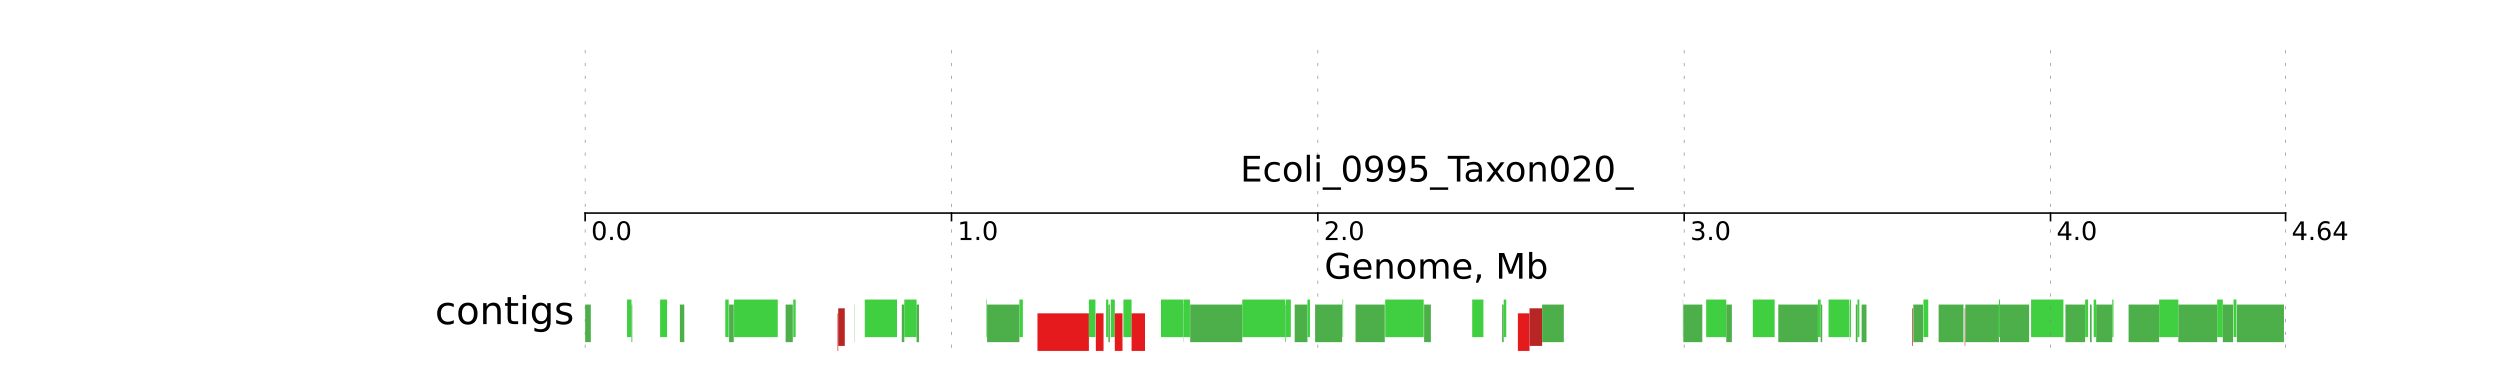 <?xml version="1.0" encoding="utf-8" standalone="no"?>
<!DOCTYPE svg PUBLIC "-//W3C//DTD SVG 1.1//EN"
  "http://www.w3.org/Graphics/SVG/1.1/DTD/svg11.dtd">
<!-- Created with matplotlib (http://matplotlib.org/) -->
<svg height="117pt" version="1.1" viewBox="0 0 781 117" width="781pt" xmlns="http://www.w3.org/2000/svg" xmlns:xlink="http://www.w3.org/1999/xlink">
 <defs>
  <style type="text/css">
*{stroke-linecap:butt;stroke-linejoin:round;}
  </style>
 </defs>
 <g id="figure_1">
  <g id="patch_1">
   <path d="
M0 117.459
L781.2 117.459
L781.2 0
L0 0
z
" style="fill:#ffffff;"/>
  </g>
  <g id="axes_1">
   <g id="patch_2">
    <path clip-path="url(#p6a4ae4428d)" d="
M149.99 117.459
L720.266 117.459
L720.266 15.661
L149.99 15.661
z
" style="fill:#ffffff;"/>
   </g>
   <g id="patch_3">
    <path clip-path="url(#p6a4ae4428d)" d="
M182.801 106.888
L184.568 106.888
L184.568 95.142
L182.801 95.142
z
" style="fill:#4daf4a;"/>
   </g>
   <g id="patch_4">
    <path clip-path="url(#p6a4ae4428d)" d="
M195.889 105.321
L197.279 105.321
L197.279 93.576
L195.889 93.576
z
" style="fill:#40cf40;"/>
   </g>
   <g id="patch_5">
    <path clip-path="url(#p6a4ae4428d)" d="
M197.279 106.888
L197.526 106.888
L197.526 95.142
L197.279 95.142
z
" style="fill:#4daf4a;"/>
   </g>
   <g id="patch_6">
    <path clip-path="url(#p6a4ae4428d)" d="
M206.219 105.321
L208.4 105.321
L208.4 93.576
L206.219 93.576
z
" style="fill:#40cf40;"/>
   </g>
   <g id="patch_7">
    <path clip-path="url(#p6a4ae4428d)" d="
M212.393 106.888
L213.769 106.888
L213.769 95.142
L212.393 95.142
z
" style="fill:#4daf4a;"/>
   </g>
   <g id="patch_8">
    <path clip-path="url(#p6a4ae4428d)" d="
M226.58 105.321
L227.636 105.321
L227.636 93.576
L226.58 93.576
z
" style="fill:#40cf40;"/>
   </g>
   <g id="patch_9">
    <path clip-path="url(#p6a4ae4428d)" d="
M227.767 106.888
L229.226 106.888
L229.226 95.142
L227.767 95.142
z
" style="fill:#4daf4a;"/>
   </g>
   <g id="patch_10">
    <path clip-path="url(#p6a4ae4428d)" d="
M229.325 105.321
L242.974 105.321
L242.974 93.576
L229.325 93.576
z
" style="fill:#40cf40;"/>
   </g>
   <g id="patch_11">
    <path clip-path="url(#p6a4ae4428d)" d="
M245.43 106.888
L247.672 106.888
L247.672 95.142
L245.43 95.142
z
" style="fill:#4daf4a;"/>
   </g>
   <g id="patch_12">
    <path clip-path="url(#p6a4ae4428d)" d="
M247.804 105.321
L248.566 105.321
L248.566 93.576
L247.804 93.576
z
" style="fill:#40cf40;"/>
   </g>
   <g id="patch_13">
    <path clip-path="url(#p6a4ae4428d)" d="
M261.653 109.628
L261.861 109.628
L261.861 97.882
L261.653 97.882
z
" style="fill:#e41a1c;"/>
   </g>
   <g id="patch_14">
    <path clip-path="url(#p6a4ae4428d)" d="
M261.861 108.062
L263.906 108.062
L263.906 96.316
L261.861 96.316
z
" style="fill:#b82525;"/>
   </g>
   <g id="patch_15">
    <path clip-path="url(#p6a4ae4428d)" d="
M266.821 106.888
L266.896 106.888
L266.896 95.142
L266.821 95.142
z
" style="fill:#4daf4a;"/>
   </g>
   <g id="patch_16">
    <path clip-path="url(#p6a4ae4428d)" d="
M270.157 105.321
L280.224 105.321
L280.224 93.576
L270.157 93.576
z
" style="fill:#40cf40;"/>
   </g>
   <g id="patch_17">
    <path clip-path="url(#p6a4ae4428d)" d="
M281.718 106.888
L282.501 106.888
L282.501 95.142
L281.718 95.142
z
" style="fill:#4daf4a;"/>
   </g>
   <g id="patch_18">
    <path clip-path="url(#p6a4ae4428d)" d="
M282.501 105.321
L286.335 105.321
L286.335 93.576
L282.501 93.576
z
" style="fill:#40cf40;"/>
   </g>
   <g id="patch_19">
    <path clip-path="url(#p6a4ae4428d)" d="
M286.336 106.888
L287.093 106.888
L287.093 95.142
L286.336 95.142
z
" style="fill:#4daf4a;"/>
   </g>
   <g id="patch_20">
    <path clip-path="url(#p6a4ae4428d)" d="
M308.17 105.321
L308.343 105.321
L308.343 93.576
L308.17 93.576
z
" style="fill:#40cf40;"/>
   </g>
   <g id="patch_21">
    <path clip-path="url(#p6a4ae4428d)" d="
M308.364 106.888
L318.454 106.888
L318.454 95.142
L308.364 95.142
z
" style="fill:#4daf4a;"/>
   </g>
   <g id="patch_22">
    <path clip-path="url(#p6a4ae4428d)" d="
M318.454 105.321
L319.542 105.321
L319.542 93.576
L318.454 93.576
z
" style="fill:#40cf40;"/>
   </g>
   <g id="patch_23">
    <path clip-path="url(#p6a4ae4428d)" d="
M324.104 109.628
L340.17 109.628
L340.17 97.882
L324.104 97.882
z
" style="fill:#e41a1c;"/>
   </g>
   <g id="patch_24">
    <path clip-path="url(#p6a4ae4428d)" d="
M340.17 105.321
L342.215 105.321
L342.215 93.576
L340.17 93.576
z
" style="fill:#40cf40;"/>
   </g>
   <g id="patch_25">
    <path clip-path="url(#p6a4ae4428d)" d="
M342.34 109.628
L344.748 109.628
L344.748 97.882
L342.34 97.882
z
" style="fill:#e41a1c;"/>
   </g>
   <g id="patch_26">
    <path clip-path="url(#p6a4ae4428d)" d="
M345.539 105.321
L346.223 105.321
L346.223 93.576
L345.539 93.576
z
" style="fill:#40cf40;"/>
   </g>
   <g id="patch_27">
    <path clip-path="url(#p6a4ae4428d)" d="
M346.254 106.888
L346.729 106.888
L346.729 95.142
L346.254 95.142
z
" style="fill:#4daf4a;"/>
   </g>
   <g id="patch_28">
    <path clip-path="url(#p6a4ae4428d)" d="
M346.994 105.321
L348.267 105.321
L348.267 93.576
L346.994 93.576
z
" style="fill:#40cf40;"/>
   </g>
   <g id="patch_29">
    <path clip-path="url(#p6a4ae4428d)" d="
M348.268 109.628
L350.669 109.628
L350.669 97.882
L348.268 97.882
z
" style="fill:#e41a1c;"/>
   </g>
   <g id="patch_30">
    <path clip-path="url(#p6a4ae4428d)" d="
M350.955 105.321
L353.502 105.321
L353.502 93.576
L350.955 93.576
z
" style="fill:#40cf40;"/>
   </g>
   <g id="patch_31">
    <path clip-path="url(#p6a4ae4428d)" d="
M353.502 109.628
L357.701 109.628
L357.701 97.882
L353.502 97.882
z
" style="fill:#e41a1c;"/>
   </g>
   <g id="patch_32">
    <path clip-path="url(#p6a4ae4428d)" d="
M362.692 105.321
L369.646 105.321
L369.646 93.576
L362.692 93.576
z
" style="fill:#40cf40;"/>
   </g>
   <g id="patch_33">
    <path clip-path="url(#p6a4ae4428d)" d="
M369.646 106.888
L369.726 106.888
L369.726 95.142
L369.646 95.142
z
" style="fill:#4daf4a;"/>
   </g>
   <g id="patch_34">
    <path clip-path="url(#p6a4ae4428d)" d="
M369.727 105.321
L371.738 105.321
L371.738 93.576
L369.727 93.576
z
" style="fill:#40cf40;"/>
   </g>
   <g id="patch_35">
    <path clip-path="url(#p6a4ae4428d)" d="
M371.807 106.888
L388.086 106.888
L388.086 95.142
L371.807 95.142
z
" style="fill:#4daf4a;"/>
   </g>
   <g id="patch_36">
    <path clip-path="url(#p6a4ae4428d)" d="
M388.088 105.321
L401.482 105.321
L401.482 93.576
L388.088 93.576
z
" style="fill:#40cf40;"/>
   </g>
   <g id="patch_37">
    <path clip-path="url(#p6a4ae4428d)" d="
M401.482 106.888
L401.672 106.888
L401.672 95.142
L401.482 95.142
z
" style="fill:#4daf4a;"/>
   </g>
   <g id="patch_38">
    <path clip-path="url(#p6a4ae4428d)" d="
M401.673 105.321
L403.26 105.321
L403.26 93.576
L401.673 93.576
z
" style="fill:#40cf40;"/>
   </g>
   <g id="patch_39">
    <path clip-path="url(#p6a4ae4428d)" d="
M404.456 106.888
L408.442 106.888
L408.442 95.142
L404.456 95.142
z
" style="fill:#4daf4a;"/>
   </g>
   <g id="patch_40">
    <path clip-path="url(#p6a4ae4428d)" d="
M408.442 105.321
L409.238 105.321
L409.238 93.576
L408.442 93.576
z
" style="fill:#40cf40;"/>
   </g>
   <g id="patch_41">
    <path clip-path="url(#p6a4ae4428d)" d="
M410.836 106.888
L419.271 106.888
L419.271 95.142
L410.836 95.142
z
" style="fill:#4daf4a;"/>
   </g>
   <g id="patch_42">
    <path clip-path="url(#p6a4ae4428d)" d="
M419.388 105.321
L419.588 105.321
L419.588 93.576
L419.388 93.576
z
" style="fill:#40cf40;"/>
   </g>
   <g id="patch_43">
    <path clip-path="url(#p6a4ae4428d)" d="
M423.467 106.888
L432.606 106.888
L432.606 95.142
L423.467 95.142
z
" style="fill:#4daf4a;"/>
   </g>
   <g id="patch_44">
    <path clip-path="url(#p6a4ae4428d)" d="
M432.737 105.321
L444.763 105.321
L444.763 93.576
L432.737 93.576
z
" style="fill:#40cf40;"/>
   </g>
   <g id="patch_45">
    <path clip-path="url(#p6a4ae4428d)" d="
M444.888 106.888
L447.005 106.888
L447.005 95.142
L444.888 95.142
z
" style="fill:#4daf4a;"/>
   </g>
   <g id="patch_46">
    <path clip-path="url(#p6a4ae4428d)" d="
M459.916 105.321
L463.419 105.321
L463.419 93.576
L459.916 93.576
z
" style="fill:#40cf40;"/>
   </g>
   <g id="patch_47">
    <path clip-path="url(#p6a4ae4428d)" d="
M469.261 106.888
L469.761 106.888
L469.761 95.142
L469.261 95.142
z
" style="fill:#4daf4a;"/>
   </g>
   <g id="patch_48">
    <path clip-path="url(#p6a4ae4428d)" d="
M469.761 105.321
L470.554 105.321
L470.554 93.576
L469.761 93.576
z
" style="fill:#40cf40;"/>
   </g>
   <g id="patch_49">
    <path clip-path="url(#p6a4ae4428d)" d="
M474.183 109.628
L477.818 109.628
L477.818 97.882
L474.183 97.882
z
" style="fill:#e41a1c;"/>
   </g>
   <g id="patch_50">
    <path clip-path="url(#p6a4ae4428d)" d="
M477.818 108.062
L481.757 108.062
L481.757 96.316
L477.818 96.316
z
" style="fill:#b82525;"/>
   </g>
   <g id="patch_51">
    <path clip-path="url(#p6a4ae4428d)" d="
M481.757 106.888
L488.54 106.888
L488.54 95.142
L481.757 95.142
z
" style="fill:#4daf4a;"/>
   </g>
   <g id="patch_52">
    <path clip-path="url(#p6a4ae4428d)" d="
M525.721 105.321
L525.801 105.321
L525.801 93.576
L525.721 93.576
z
" style="fill:#40cf40;"/>
   </g>
   <g id="patch_53">
    <path clip-path="url(#p6a4ae4428d)" d="
M525.867 106.888
L531.801 106.888
L531.801 95.142
L525.867 95.142
z
" style="fill:#4daf4a;"/>
   </g>
   <g id="patch_54">
    <path clip-path="url(#p6a4ae4428d)" d="
M533.007 105.321
L539.281 105.321
L539.281 93.576
L533.007 93.576
z
" style="fill:#40cf40;"/>
   </g>
   <g id="patch_55">
    <path clip-path="url(#p6a4ae4428d)" d="
M539.282 106.888
L541.038 106.888
L541.038 95.142
L539.282 95.142
z
" style="fill:#4daf4a;"/>
   </g>
   <g id="patch_56">
    <path clip-path="url(#p6a4ae4428d)" d="
M547.581 105.321
L554.41 105.321
L554.41 93.576
L547.581 93.576
z
" style="fill:#40cf40;"/>
   </g>
   <g id="patch_57">
    <path clip-path="url(#p6a4ae4428d)" d="
M555.536 106.888
L567.929 106.888
L567.929 95.142
L555.536 95.142
z
" style="fill:#4daf4a;"/>
   </g>
   <g id="patch_58">
    <path clip-path="url(#p6a4ae4428d)" d="
M567.929 105.321
L568.773 105.321
L568.773 93.576
L567.929 93.576
z
" style="fill:#40cf40;"/>
   </g>
   <g id="patch_59">
    <path clip-path="url(#p6a4ae4428d)" d="
M568.779 106.888
L569.265 106.888
L569.265 95.142
L568.779 95.142
z
" style="fill:#4daf4a;"/>
   </g>
   <g id="patch_60">
    <path clip-path="url(#p6a4ae4428d)" d="
M571.237 105.321
L577.716 105.321
L577.716 93.576
L571.237 93.576
z
" style="fill:#40cf40;"/>
   </g>
   <g id="patch_61">
    <path clip-path="url(#p6a4ae4428d)" d="
M577.828 106.888
L577.891 106.888
L577.891 95.142
L577.828 95.142
z
" style="fill:#4daf4a;"/>
   </g>
   <g id="patch_62">
    <path clip-path="url(#p6a4ae4428d)" d="
M577.891 105.321
L578.256 105.321
L578.256 93.576
L577.891 93.576
z
" style="fill:#40cf40;"/>
   </g>
   <g id="patch_63">
    <path clip-path="url(#p6a4ae4428d)" d="
M579.75 106.888
L580.27 106.888
L580.27 95.142
L579.75 95.142
z
" style="fill:#4daf4a;"/>
   </g>
   <g id="patch_64">
    <path clip-path="url(#p6a4ae4428d)" d="
M580.27 105.321
L580.862 105.321
L580.862 93.576
L580.27 93.576
z
" style="fill:#40cf40;"/>
   </g>
   <g id="patch_65">
    <path clip-path="url(#p6a4ae4428d)" d="
M581.578 106.888
L583.094 106.888
L583.094 95.142
L581.578 95.142
z
" style="fill:#4daf4a;"/>
   </g>
   <g id="patch_66">
    <path clip-path="url(#p6a4ae4428d)" d="
M597.374 108.062
L597.588 108.062
L597.588 96.316
L597.374 96.316
z
" style="fill:#b82525;"/>
   </g>
   <g id="patch_67">
    <path clip-path="url(#p6a4ae4428d)" d="
M597.714 106.888
L600.766 106.888
L600.766 95.142
L597.714 95.142
z
" style="fill:#4daf4a;"/>
   </g>
   <g id="patch_68">
    <path clip-path="url(#p6a4ae4428d)" d="
M600.89 105.321
L602.387 105.321
L602.387 93.576
L600.89 93.576
z
" style="fill:#40cf40;"/>
   </g>
   <g id="patch_69">
    <path clip-path="url(#p6a4ae4428d)" d="
M605.633 106.888
L613.395 106.888
L613.395 95.142
L605.633 95.142
z
" style="fill:#4daf4a;"/>
   </g>
   <g id="patch_70">
    <path clip-path="url(#p6a4ae4428d)" d="
M613.776 108.062
L613.939 108.062
L613.939 96.316
L613.776 96.316
z
" style="fill:#b82525;"/>
   </g>
   <g id="patch_71">
    <path clip-path="url(#p6a4ae4428d)" d="
M613.976 106.888
L624.466 106.888
L624.466 95.142
L613.976 95.142
z
" style="fill:#4daf4a;"/>
   </g>
   <g id="patch_72">
    <path clip-path="url(#p6a4ae4428d)" d="
M624.466 105.321
L624.796 105.321
L624.796 93.576
L624.466 93.576
z
" style="fill:#40cf40;"/>
   </g>
   <g id="patch_73">
    <path clip-path="url(#p6a4ae4428d)" d="
M624.796 106.888
L633.891 106.888
L633.891 95.142
L624.796 95.142
z
" style="fill:#4daf4a;"/>
   </g>
   <g id="patch_74">
    <path clip-path="url(#p6a4ae4428d)" d="
M634.505 105.321
L644.614 105.321
L644.614 93.576
L634.505 93.576
z
" style="fill:#40cf40;"/>
   </g>
   <g id="patch_75">
    <path clip-path="url(#p6a4ae4428d)" d="
M645.246 106.888
L651.385 106.888
L651.385 95.142
L645.246 95.142
z
" style="fill:#4daf4a;"/>
   </g>
   <g id="patch_76">
    <path clip-path="url(#p6a4ae4428d)" d="
M651.39 105.321
L652.312 105.321
L652.312 93.576
L651.39 93.576
z
" style="fill:#40cf40;"/>
   </g>
   <g id="patch_77">
    <path clip-path="url(#p6a4ae4428d)" d="
M652.909 106.888
L653.433 106.888
L653.433 95.142
L652.909 95.142
z
" style="fill:#4daf4a;"/>
   </g>
   <g id="patch_78">
    <path clip-path="url(#p6a4ae4428d)" d="
M654.06 105.321
L654.848 105.321
L654.848 93.576
L654.06 93.576
z
" style="fill:#40cf40;"/>
   </g>
   <g id="patch_79">
    <path clip-path="url(#p6a4ae4428d)" d="
M654.848 106.888
L659.869 106.888
L659.869 95.142
L654.848 95.142
z
" style="fill:#4daf4a;"/>
   </g>
   <g id="patch_80">
    <path clip-path="url(#p6a4ae4428d)" d="
M659.869 105.321
L660.243 105.321
L660.243 93.576
L659.869 93.576
z
" style="fill:#40cf40;"/>
   </g>
   <g id="patch_81">
    <path clip-path="url(#p6a4ae4428d)" d="
M664.972 106.888
L674.482 106.888
L674.482 95.142
L664.972 95.142
z
" style="fill:#4daf4a;"/>
   </g>
   <g id="patch_82">
    <path clip-path="url(#p6a4ae4428d)" d="
M674.508 105.321
L680.512 105.321
L680.512 93.576
L674.508 93.576
z
" style="fill:#40cf40;"/>
   </g>
   <g id="patch_83">
    <path clip-path="url(#p6a4ae4428d)" d="
M680.512 106.888
L692.645 106.888
L692.645 95.142
L680.512 95.142
z
" style="fill:#4daf4a;"/>
   </g>
   <g id="patch_84">
    <path clip-path="url(#p6a4ae4428d)" d="
M692.645 105.321
L694.406 105.321
L694.406 93.576
L692.645 93.576
z
" style="fill:#40cf40;"/>
   </g>
   <g id="patch_85">
    <path clip-path="url(#p6a4ae4428d)" d="
M694.406 106.888
L697.604 106.888
L697.604 95.142
L694.406 95.142
z
" style="fill:#4daf4a;"/>
   </g>
   <g id="patch_86">
    <path clip-path="url(#p6a4ae4428d)" d="
M697.743 105.321
L698.666 105.321
L698.666 93.576
L697.743 93.576
z
" style="fill:#40cf40;"/>
   </g>
   <g id="patch_87">
    <path clip-path="url(#p6a4ae4428d)" d="
M698.792 106.888
L713.509 106.888
L713.509 95.142
L698.792 95.142
z
" style="fill:#4daf4a;"/>
   </g>
   <g id="line2d_1">
    <path clip-path="url(#p6a4ae4428d)" d="
M182.801 66.56
L714.017 66.56" style="fill:none;stroke:#000000;stroke-linecap:square;stroke-width:0.5;"/>
   </g>
   <g id="line2d_2">
    <path clip-path="url(#p6a4ae4428d)" d="
M182.801 15.661
L182.801 109.628" style="fill:none;stroke:#808080;stroke-dasharray:1,3;stroke-dashoffset:0.0;stroke-width:0.2;"/>
   </g>
   <g id="line2d_3">
    <path clip-path="url(#p6a4ae4428d)" d="
M182.801 66.56
L182.801 68.909" style="fill:none;stroke:#000000;stroke-linecap:square;stroke-width:0.5;"/>
   </g>
   <g id="line2d_4">
    <path clip-path="url(#p6a4ae4428d)" d="
M297.246 15.661
L297.246 109.628" style="fill:none;stroke:#808080;stroke-dasharray:1,3;stroke-dashoffset:0.0;stroke-width:0.2;"/>
   </g>
   <g id="line2d_5">
    <path clip-path="url(#p6a4ae4428d)" d="
M297.246 66.56
L297.246 68.909" style="fill:none;stroke:#000000;stroke-linecap:square;stroke-width:0.5;"/>
   </g>
   <g id="line2d_6">
    <path clip-path="url(#p6a4ae4428d)" d="
M411.692 15.661
L411.692 109.628" style="fill:none;stroke:#808080;stroke-dasharray:1,3;stroke-dashoffset:0.0;stroke-width:0.2;"/>
   </g>
   <g id="line2d_7">
    <path clip-path="url(#p6a4ae4428d)" d="
M411.692 66.56
L411.692 68.909" style="fill:none;stroke:#000000;stroke-linecap:square;stroke-width:0.5;"/>
   </g>
   <g id="line2d_8">
    <path clip-path="url(#p6a4ae4428d)" d="
M526.137 15.661
L526.137 109.628" style="fill:none;stroke:#808080;stroke-dasharray:1,3;stroke-dashoffset:0.0;stroke-width:0.2;"/>
   </g>
   <g id="line2d_9">
    <path clip-path="url(#p6a4ae4428d)" d="
M526.137 66.56
L526.137 68.909" style="fill:none;stroke:#000000;stroke-linecap:square;stroke-width:0.5;"/>
   </g>
   <g id="line2d_10">
    <path clip-path="url(#p6a4ae4428d)" d="
M640.583 15.661
L640.583 109.628" style="fill:none;stroke:#808080;stroke-dasharray:1,3;stroke-dashoffset:0.0;stroke-width:0.2;"/>
   </g>
   <g id="line2d_11">
    <path clip-path="url(#p6a4ae4428d)" d="
M640.583 66.56
L640.583 68.909" style="fill:none;stroke:#000000;stroke-linecap:square;stroke-width:0.5;"/>
   </g>
   <g id="line2d_12">
    <path clip-path="url(#p6a4ae4428d)" d="
M714.017 15.661
L714.017 109.628" style="fill:none;stroke:#808080;stroke-dasharray:1,3;stroke-dashoffset:0.0;stroke-width:0.2;"/>
   </g>
   <g id="line2d_13">
    <path clip-path="url(#p6a4ae4428d)" d="
M714.017 66.56
L714.017 68.909" style="fill:none;stroke:#000000;stroke-linecap:square;stroke-width:0.5;"/>
   </g>
   <g id="text_1">
    <!-- 0.0 -->
    <defs>
     <path d="
M31.781 66.406
Q24.172 66.406 20.328 58.906
Q16.5 51.422 16.5 36.375
Q16.5 21.391 20.328 13.891
Q24.172 6.391 31.781 6.391
Q39.453 6.391 43.281 13.891
Q47.125 21.391 47.125 36.375
Q47.125 51.422 43.281 58.906
Q39.453 66.406 31.781 66.406
M31.781 74.219
Q44.047 74.219 50.516 64.516
Q56.984 54.828 56.984 36.375
Q56.984 17.969 50.516 8.266
Q44.047 -1.422 31.781 -1.422
Q19.531 -1.422 13.062 8.266
Q6.594 17.969 6.594 36.375
Q6.594 54.828 13.062 64.516
Q19.531 74.219 31.781 74.219" id="DejaVuSans-30"/>
     <path d="
M10.688 12.406
L21 12.406
L21 0
L10.688 0
z
" id="DejaVuSans-2e"/>
    </defs>
    <g transform="translate(184.676 74.988)scale(0.08 -0.08)">
     <use xlink:href="#DejaVuSans-30"/>
     <use x="63.623" xlink:href="#DejaVuSans-2e"/>
     <use x="95.41" xlink:href="#DejaVuSans-30"/>
    </g>
   </g>
   <g id="text_2">
    <!-- 1.0 -->
    <defs>
     <path d="
M12.406 8.297
L28.516 8.297
L28.516 63.922
L10.984 60.406
L10.984 69.391
L28.422 72.906
L38.281 72.906
L38.281 8.297
L54.391 8.297
L54.391 0
L12.406 0
z
" id="DejaVuSans-31"/>
    </defs>
    <g transform="translate(299.121 74.988)scale(0.08 -0.08)">
     <use xlink:href="#DejaVuSans-31"/>
     <use x="63.623" xlink:href="#DejaVuSans-2e"/>
     <use x="95.41" xlink:href="#DejaVuSans-30"/>
    </g>
   </g>
   <g id="text_3">
    <!-- 2.0 -->
    <defs>
     <path d="
M19.188 8.297
L53.609 8.297
L53.609 0
L7.328 0
L7.328 8.297
Q12.938 14.109 22.625 23.891
Q32.328 33.688 34.812 36.531
Q39.547 41.844 41.422 45.531
Q43.312 49.219 43.312 52.781
Q43.312 58.594 39.234 62.25
Q35.156 65.922 28.609 65.922
Q23.969 65.922 18.812 64.312
Q13.672 62.703 7.812 59.422
L7.812 69.391
Q13.766 71.781 18.938 73
Q24.125 74.219 28.422 74.219
Q39.75 74.219 46.484 68.547
Q53.219 62.891 53.219 53.422
Q53.219 48.922 51.531 44.891
Q49.859 40.875 45.406 35.406
Q44.188 33.984 37.641 27.219
Q31.109 20.453 19.188 8.297" id="DejaVuSans-32"/>
    </defs>
    <g transform="translate(413.567 74.988)scale(0.08 -0.08)">
     <use xlink:href="#DejaVuSans-32"/>
     <use x="63.623" xlink:href="#DejaVuSans-2e"/>
     <use x="95.41" xlink:href="#DejaVuSans-30"/>
    </g>
   </g>
   <g id="text_4">
    <!-- 3.0 -->
    <defs>
     <path d="
M40.578 39.312
Q47.656 37.797 51.625 33
Q55.609 28.219 55.609 21.188
Q55.609 10.406 48.188 4.484
Q40.766 -1.422 27.094 -1.422
Q22.516 -1.422 17.656 -0.516
Q12.797 0.391 7.625 2.203
L7.625 11.719
Q11.719 9.328 16.594 8.109
Q21.484 6.891 26.812 6.891
Q36.078 6.891 40.938 10.547
Q45.797 14.203 45.797 21.188
Q45.797 27.641 41.281 31.266
Q36.766 34.906 28.719 34.906
L20.219 34.906
L20.219 43.016
L29.109 43.016
Q36.375 43.016 40.234 45.922
Q44.094 48.828 44.094 54.297
Q44.094 59.906 40.109 62.906
Q36.141 65.922 28.719 65.922
Q24.656 65.922 20.016 65.031
Q15.375 64.156 9.812 62.312
L9.812 71.094
Q15.438 72.656 20.344 73.438
Q25.25 74.219 29.594 74.219
Q40.828 74.219 47.359 69.109
Q53.906 64.016 53.906 55.328
Q53.906 49.266 50.438 45.094
Q46.969 40.922 40.578 39.312" id="DejaVuSans-33"/>
    </defs>
    <g transform="translate(528.012 74.988)scale(0.08 -0.08)">
     <use xlink:href="#DejaVuSans-33"/>
     <use x="63.623" xlink:href="#DejaVuSans-2e"/>
     <use x="95.41" xlink:href="#DejaVuSans-30"/>
    </g>
   </g>
   <g id="text_5">
    <!-- 4.0 -->
    <defs>
     <path d="
M37.797 64.312
L12.891 25.391
L37.797 25.391
z

M35.203 72.906
L47.609 72.906
L47.609 25.391
L58.016 25.391
L58.016 17.188
L47.609 17.188
L47.609 0
L37.797 0
L37.797 17.188
L4.891 17.188
L4.891 26.703
z
" id="DejaVuSans-34"/>
    </defs>
    <g transform="translate(642.458 74.988)scale(0.08 -0.08)">
     <use xlink:href="#DejaVuSans-34"/>
     <use x="63.623" xlink:href="#DejaVuSans-2e"/>
     <use x="95.41" xlink:href="#DejaVuSans-30"/>
    </g>
   </g>
   <g id="text_6">
    <!-- 4.64 -->
    <defs>
     <path d="
M33.016 40.375
Q26.375 40.375 22.484 35.828
Q18.609 31.297 18.609 23.391
Q18.609 15.531 22.484 10.953
Q26.375 6.391 33.016 6.391
Q39.656 6.391 43.531 10.953
Q47.406 15.531 47.406 23.391
Q47.406 31.297 43.531 35.828
Q39.656 40.375 33.016 40.375
M52.594 71.297
L52.594 62.312
Q48.875 64.062 45.094 64.984
Q41.312 65.922 37.594 65.922
Q27.828 65.922 22.672 59.328
Q17.531 52.734 16.797 39.406
Q19.672 43.656 24.016 45.922
Q28.375 48.188 33.594 48.188
Q44.578 48.188 50.953 41.516
Q57.328 34.859 57.328 23.391
Q57.328 12.156 50.688 5.359
Q44.047 -1.422 33.016 -1.422
Q20.359 -1.422 13.672 8.266
Q6.984 17.969 6.984 36.375
Q6.984 53.656 15.188 63.938
Q23.391 74.219 37.203 74.219
Q40.922 74.219 44.703 73.484
Q48.484 72.75 52.594 71.297" id="DejaVuSans-36"/>
    </defs>
    <g transform="translate(715.892 74.988)scale(0.08 -0.08)">
     <use xlink:href="#DejaVuSans-34"/>
     <use x="63.623" xlink:href="#DejaVuSans-2e"/>
     <use x="95.41" xlink:href="#DejaVuSans-36"/>
     <use x="159.033" xlink:href="#DejaVuSans-34"/>
    </g>
   </g>
   <g id="text_7">
    <!-- Ecoli_0995_Taxon020_ -->
    <defs>
     <path d="
M30.609 48.391
Q23.391 48.391 19.188 42.75
Q14.984 37.109 14.984 27.297
Q14.984 17.484 19.156 11.844
Q23.344 6.203 30.609 6.203
Q37.797 6.203 41.984 11.859
Q46.188 17.531 46.188 27.297
Q46.188 37.016 41.984 42.703
Q37.797 48.391 30.609 48.391
M30.609 56
Q42.328 56 49.016 48.375
Q55.719 40.766 55.719 27.297
Q55.719 13.875 49.016 6.219
Q42.328 -1.422 30.609 -1.422
Q18.844 -1.422 12.172 6.219
Q5.516 13.875 5.516 27.297
Q5.516 40.766 12.172 48.375
Q18.844 56 30.609 56" id="DejaVuSans-6f"/>
     <path d="
M54.891 33.016
L54.891 0
L45.906 0
L45.906 32.719
Q45.906 40.484 42.875 44.328
Q39.844 48.188 33.797 48.188
Q26.516 48.188 22.312 43.547
Q18.109 38.922 18.109 30.906
L18.109 0
L9.078 0
L9.078 54.688
L18.109 54.688
L18.109 46.188
Q21.344 51.125 25.703 53.562
Q30.078 56 35.797 56
Q45.219 56 50.047 50.172
Q54.891 44.344 54.891 33.016" id="DejaVuSans-6e"/>
     <path d="
M50.984 -16.609
L50.984 -23.578
L-0.984 -23.578
L-0.984 -16.609
z
" id="DejaVuSans-5f"/>
     <path d="
M9.422 75.984
L18.406 75.984
L18.406 0
L9.422 0
z
" id="DejaVuSans-6c"/>
     <path d="
M9.812 72.906
L55.906 72.906
L55.906 64.594
L19.672 64.594
L19.672 43.016
L54.391 43.016
L54.391 34.719
L19.672 34.719
L19.672 8.297
L56.781 8.297
L56.781 0
L9.812 0
z
" id="DejaVuSans-45"/>
     <path d="
M10.797 72.906
L49.516 72.906
L49.516 64.594
L19.828 64.594
L19.828 46.734
Q21.969 47.469 24.109 47.828
Q26.266 48.188 28.422 48.188
Q40.625 48.188 47.75 41.5
Q54.891 34.812 54.891 23.391
Q54.891 11.625 47.562 5.094
Q40.234 -1.422 26.906 -1.422
Q22.312 -1.422 17.547 -0.641
Q12.797 0.141 7.719 1.703
L7.719 11.625
Q12.109 9.234 16.797 8.062
Q21.484 6.891 26.703 6.891
Q35.156 6.891 40.078 11.328
Q45.016 15.766 45.016 23.391
Q45.016 31 40.078 35.438
Q35.156 39.891 26.703 39.891
Q22.75 39.891 18.812 39.016
Q14.891 38.141 10.797 36.281
z
" id="DejaVuSans-35"/>
     <path d="
M54.891 54.688
L35.109 28.078
L55.906 0
L45.312 0
L29.391 21.484
L13.484 0
L2.875 0
L24.125 28.609
L4.688 54.688
L15.281 54.688
L29.781 35.203
L44.281 54.688
z
" id="DejaVuSans-78"/>
     <path d="
M9.422 54.688
L18.406 54.688
L18.406 0
L9.422 0
z

M9.422 75.984
L18.406 75.984
L18.406 64.594
L9.422 64.594
z
" id="DejaVuSans-69"/>
     <path d="
M10.984 1.516
L10.984 10.5
Q14.703 8.734 18.5 7.812
Q22.312 6.891 25.984 6.891
Q35.75 6.891 40.891 13.453
Q46.047 20.016 46.781 33.406
Q43.953 29.203 39.594 26.953
Q35.25 24.703 29.984 24.703
Q19.047 24.703 12.672 31.312
Q6.297 37.938 6.297 49.422
Q6.297 60.641 12.938 67.422
Q19.578 74.219 30.609 74.219
Q43.266 74.219 49.922 64.516
Q56.594 54.828 56.594 36.375
Q56.594 19.141 48.406 8.859
Q40.234 -1.422 26.422 -1.422
Q22.703 -1.422 18.891 -0.688
Q15.094 0.047 10.984 1.516
M30.609 32.422
Q37.25 32.422 41.125 36.953
Q45.016 41.5 45.016 49.422
Q45.016 57.281 41.125 61.844
Q37.25 66.406 30.609 66.406
Q23.969 66.406 20.094 61.844
Q16.219 57.281 16.219 49.422
Q16.219 41.5 20.094 36.953
Q23.969 32.422 30.609 32.422" id="DejaVuSans-39"/>
     <path d="
M34.281 27.484
Q23.391 27.484 19.188 25
Q14.984 22.516 14.984 16.5
Q14.984 11.719 18.141 8.906
Q21.297 6.109 26.703 6.109
Q34.188 6.109 38.703 11.406
Q43.219 16.703 43.219 25.484
L43.219 27.484
z

M52.203 31.203
L52.203 0
L43.219 0
L43.219 8.297
Q40.141 3.328 35.547 0.953
Q30.953 -1.422 24.312 -1.422
Q15.922 -1.422 10.953 3.297
Q6 8.016 6 15.922
Q6 25.141 12.172 29.828
Q18.359 34.516 30.609 34.516
L43.219 34.516
L43.219 35.406
Q43.219 41.609 39.141 45
Q35.062 48.391 27.688 48.391
Q23 48.391 18.547 47.266
Q14.109 46.141 10.016 43.891
L10.016 52.203
Q14.938 54.109 19.578 55.047
Q24.219 56 28.609 56
Q40.484 56 46.344 49.844
Q52.203 43.703 52.203 31.203" id="DejaVuSans-61"/>
     <path d="
M48.781 52.594
L48.781 44.188
Q44.969 46.297 41.141 47.344
Q37.312 48.391 33.406 48.391
Q24.656 48.391 19.812 42.844
Q14.984 37.312 14.984 27.297
Q14.984 17.281 19.812 11.734
Q24.656 6.203 33.406 6.203
Q37.312 6.203 41.141 7.25
Q44.969 8.297 48.781 10.406
L48.781 2.094
Q45.016 0.344 40.984 -0.531
Q36.969 -1.422 32.422 -1.422
Q20.062 -1.422 12.781 6.344
Q5.516 14.109 5.516 27.297
Q5.516 40.672 12.859 48.328
Q20.219 56 33.016 56
Q37.156 56 41.109 55.141
Q45.062 54.297 48.781 52.594" id="DejaVuSans-63"/>
     <path d="
M-0.297 72.906
L61.375 72.906
L61.375 64.594
L35.5 64.594
L35.5 0
L25.594 0
L25.594 64.594
L-0.297 64.594
z
" id="DejaVuSans-54"/>
    </defs>
    <g transform="translate(387.471 56.712)scale(0.11 -0.11)">
     <use xlink:href="#DejaVuSans-45"/>
     <use x="63.184" xlink:href="#DejaVuSans-63"/>
     <use x="118.164" xlink:href="#DejaVuSans-6f"/>
     <use x="179.346" xlink:href="#DejaVuSans-6c"/>
     <use x="207.129" xlink:href="#DejaVuSans-69"/>
     <use x="234.912" xlink:href="#DejaVuSans-5f"/>
     <use x="284.912" xlink:href="#DejaVuSans-30"/>
     <use x="348.535" xlink:href="#DejaVuSans-39"/>
     <use x="412.158" xlink:href="#DejaVuSans-39"/>
     <use x="475.781" xlink:href="#DejaVuSans-35"/>
     <use x="539.404" xlink:href="#DejaVuSans-5f"/>
     <use x="589.404" xlink:href="#DejaVuSans-54"/>
     <use x="633.988" xlink:href="#DejaVuSans-61"/>
     <use x="695.268" xlink:href="#DejaVuSans-78"/>
     <use x="751.322" xlink:href="#DejaVuSans-6f"/>
     <use x="812.504" xlink:href="#DejaVuSans-6e"/>
     <use x="875.883" xlink:href="#DejaVuSans-30"/>
     <use x="939.506" xlink:href="#DejaVuSans-32"/>
     <use x="1003.129" xlink:href="#DejaVuSans-30"/>
     <use x="1066.752" xlink:href="#DejaVuSans-5f"/>
    </g>
   </g>
   <g id="text_8">
    <!-- Genome, Mb -->
    <defs>
     <path d="
M9.812 72.906
L24.516 72.906
L43.109 23.297
L61.812 72.906
L76.516 72.906
L76.516 0
L66.891 0
L66.891 64.016
L48.094 14.016
L38.188 14.016
L19.391 64.016
L19.391 0
L9.812 0
z
" id="DejaVuSans-4d"/>
     <path d="
M11.719 12.406
L22.016 12.406
L22.016 4
L14.016 -11.625
L7.719 -11.625
L11.719 4
z
" id="DejaVuSans-2c"/>
     <path d="
M52 44.188
Q55.375 50.25 60.062 53.125
Q64.75 56 71.094 56
Q79.641 56 84.281 50.016
Q88.922 44.047 88.922 33.016
L88.922 0
L79.891 0
L79.891 32.719
Q79.891 40.578 77.094 44.375
Q74.312 48.188 68.609 48.188
Q61.625 48.188 57.562 43.547
Q53.516 38.922 53.516 30.906
L53.516 0
L44.484 0
L44.484 32.719
Q44.484 40.625 41.703 44.406
Q38.922 48.188 33.109 48.188
Q26.219 48.188 22.156 43.531
Q18.109 38.875 18.109 30.906
L18.109 0
L9.078 0
L9.078 54.688
L18.109 54.688
L18.109 46.188
Q21.188 51.219 25.484 53.609
Q29.781 56 35.688 56
Q41.656 56 45.828 52.969
Q50 49.953 52 44.188" id="DejaVuSans-6d"/>
     <path id="DejaVuSans-20"/>
     <path d="
M59.516 10.406
L59.516 29.984
L43.406 29.984
L43.406 38.094
L69.281 38.094
L69.281 6.781
Q63.578 2.734 56.688 0.656
Q49.812 -1.422 42 -1.422
Q24.906 -1.422 15.25 8.562
Q5.609 18.562 5.609 36.375
Q5.609 54.25 15.25 64.234
Q24.906 74.219 42 74.219
Q49.125 74.219 55.547 72.453
Q61.969 70.703 67.391 67.281
L67.391 56.781
Q61.922 61.422 55.766 63.766
Q49.609 66.109 42.828 66.109
Q29.438 66.109 22.719 58.641
Q16.016 51.172 16.016 36.375
Q16.016 21.625 22.719 14.156
Q29.438 6.688 42.828 6.688
Q48.047 6.688 52.141 7.594
Q56.25 8.5 59.516 10.406" id="DejaVuSans-47"/>
     <path d="
M56.203 29.594
L56.203 25.203
L14.891 25.203
Q15.484 15.922 20.484 11.062
Q25.484 6.203 34.422 6.203
Q39.594 6.203 44.453 7.469
Q49.312 8.734 54.109 11.281
L54.109 2.781
Q49.266 0.734 44.188 -0.344
Q39.109 -1.422 33.891 -1.422
Q20.797 -1.422 13.156 6.188
Q5.516 13.812 5.516 26.812
Q5.516 40.234 12.766 48.109
Q20.016 56 32.328 56
Q43.359 56 49.781 48.891
Q56.203 41.797 56.203 29.594
M47.219 32.234
Q47.125 39.594 43.094 43.984
Q39.062 48.391 32.422 48.391
Q24.906 48.391 20.391 44.141
Q15.875 39.891 15.188 32.172
z
" id="DejaVuSans-65"/>
     <path d="
M48.688 27.297
Q48.688 37.203 44.609 42.844
Q40.531 48.484 33.406 48.484
Q26.266 48.484 22.188 42.844
Q18.109 37.203 18.109 27.297
Q18.109 17.391 22.188 11.75
Q26.266 6.109 33.406 6.109
Q40.531 6.109 44.609 11.75
Q48.688 17.391 48.688 27.297
M18.109 46.391
Q20.953 51.266 25.266 53.625
Q29.594 56 35.594 56
Q45.562 56 51.781 48.094
Q58.016 40.188 58.016 27.297
Q58.016 14.406 51.781 6.484
Q45.562 -1.422 35.594 -1.422
Q29.594 -1.422 25.266 0.953
Q20.953 3.328 18.109 8.203
L18.109 0
L9.078 0
L9.078 75.984
L18.109 75.984
z
" id="DejaVuSans-62"/>
    </defs>
    <g transform="translate(413.738 87.056)scale(0.11 -0.11)">
     <use xlink:href="#DejaVuSans-47"/>
     <use x="77.49" xlink:href="#DejaVuSans-65"/>
     <use x="139.014" xlink:href="#DejaVuSans-6e"/>
     <use x="202.393" xlink:href="#DejaVuSans-6f"/>
     <use x="263.574" xlink:href="#DejaVuSans-6d"/>
     <use x="360.986" xlink:href="#DejaVuSans-65"/>
     <use x="422.51" xlink:href="#DejaVuSans-2c"/>
     <use x="454.297" xlink:href="#DejaVuSans-20"/>
     <use x="486.084" xlink:href="#DejaVuSans-4d"/>
     <use x="572.363" xlink:href="#DejaVuSans-62"/>
    </g>
   </g>
   <g id="text_9">
    <!-- contigs -->
    <defs>
     <path d="
M18.312 70.219
L18.312 54.688
L36.812 54.688
L36.812 47.703
L18.312 47.703
L18.312 18.016
Q18.312 11.328 20.141 9.422
Q21.969 7.516 27.594 7.516
L36.812 7.516
L36.812 0
L27.594 0
Q17.188 0 13.234 3.875
Q9.281 7.766 9.281 18.016
L9.281 47.703
L2.688 47.703
L2.688 54.688
L9.281 54.688
L9.281 70.219
z
" id="DejaVuSans-74"/>
     <path d="
M44.281 53.078
L44.281 44.578
Q40.484 46.531 36.375 47.5
Q32.281 48.484 27.875 48.484
Q21.188 48.484 17.844 46.438
Q14.5 44.391 14.5 40.281
Q14.5 37.156 16.891 35.375
Q19.281 33.594 26.516 31.984
L29.594 31.297
Q39.156 29.25 43.188 25.516
Q47.219 21.781 47.219 15.094
Q47.219 7.469 41.188 3.016
Q35.156 -1.422 24.609 -1.422
Q20.219 -1.422 15.453 -0.562
Q10.688 0.297 5.422 2
L5.422 11.281
Q10.406 8.688 15.234 7.391
Q20.062 6.109 24.812 6.109
Q31.156 6.109 34.562 8.281
Q37.984 10.453 37.984 14.406
Q37.984 18.062 35.516 20.016
Q33.062 21.969 24.703 23.781
L21.578 24.516
Q13.234 26.266 9.516 29.906
Q5.812 33.547 5.812 39.891
Q5.812 47.609 11.281 51.797
Q16.75 56 26.812 56
Q31.781 56 36.172 55.266
Q40.578 54.547 44.281 53.078" id="DejaVuSans-73"/>
     <path d="
M45.406 27.984
Q45.406 37.75 41.375 43.109
Q37.359 48.484 30.078 48.484
Q22.859 48.484 18.828 43.109
Q14.797 37.75 14.797 27.984
Q14.797 18.266 18.828 12.891
Q22.859 7.516 30.078 7.516
Q37.359 7.516 41.375 12.891
Q45.406 18.266 45.406 27.984
M54.391 6.781
Q54.391 -7.172 48.188 -13.984
Q42 -20.797 29.203 -20.797
Q24.469 -20.797 20.266 -20.094
Q16.062 -19.391 12.109 -17.922
L12.109 -9.188
Q16.062 -11.328 19.922 -12.344
Q23.781 -13.375 27.781 -13.375
Q36.625 -13.375 41.016 -8.766
Q45.406 -4.156 45.406 5.172
L45.406 9.625
Q42.625 4.781 38.281 2.391
Q33.938 0 27.875 0
Q17.828 0 11.672 7.656
Q5.516 15.328 5.516 27.984
Q5.516 40.672 11.672 48.328
Q17.828 56 27.875 56
Q33.938 56 38.281 53.609
Q42.625 51.219 45.406 46.391
L45.406 54.688
L54.391 54.688
z
" id="DejaVuSans-67"/>
    </defs>
    <g transform="translate(135.907 101.26)scale(0.12 -0.12)">
     <use xlink:href="#DejaVuSans-63"/>
     <use x="54.98" xlink:href="#DejaVuSans-6f"/>
     <use x="116.162" xlink:href="#DejaVuSans-6e"/>
     <use x="179.541" xlink:href="#DejaVuSans-74"/>
     <use x="218.75" xlink:href="#DejaVuSans-69"/>
     <use x="246.533" xlink:href="#DejaVuSans-67"/>
     <use x="310.01" xlink:href="#DejaVuSans-73"/>
    </g>
   </g>
  </g>
 </g>
 <defs>
  <clipPath id="p6a4ae4428d">
   <rect height="117.459" width="781.2" x="0.0" y="0.0"/>
  </clipPath>
 </defs>
</svg>
